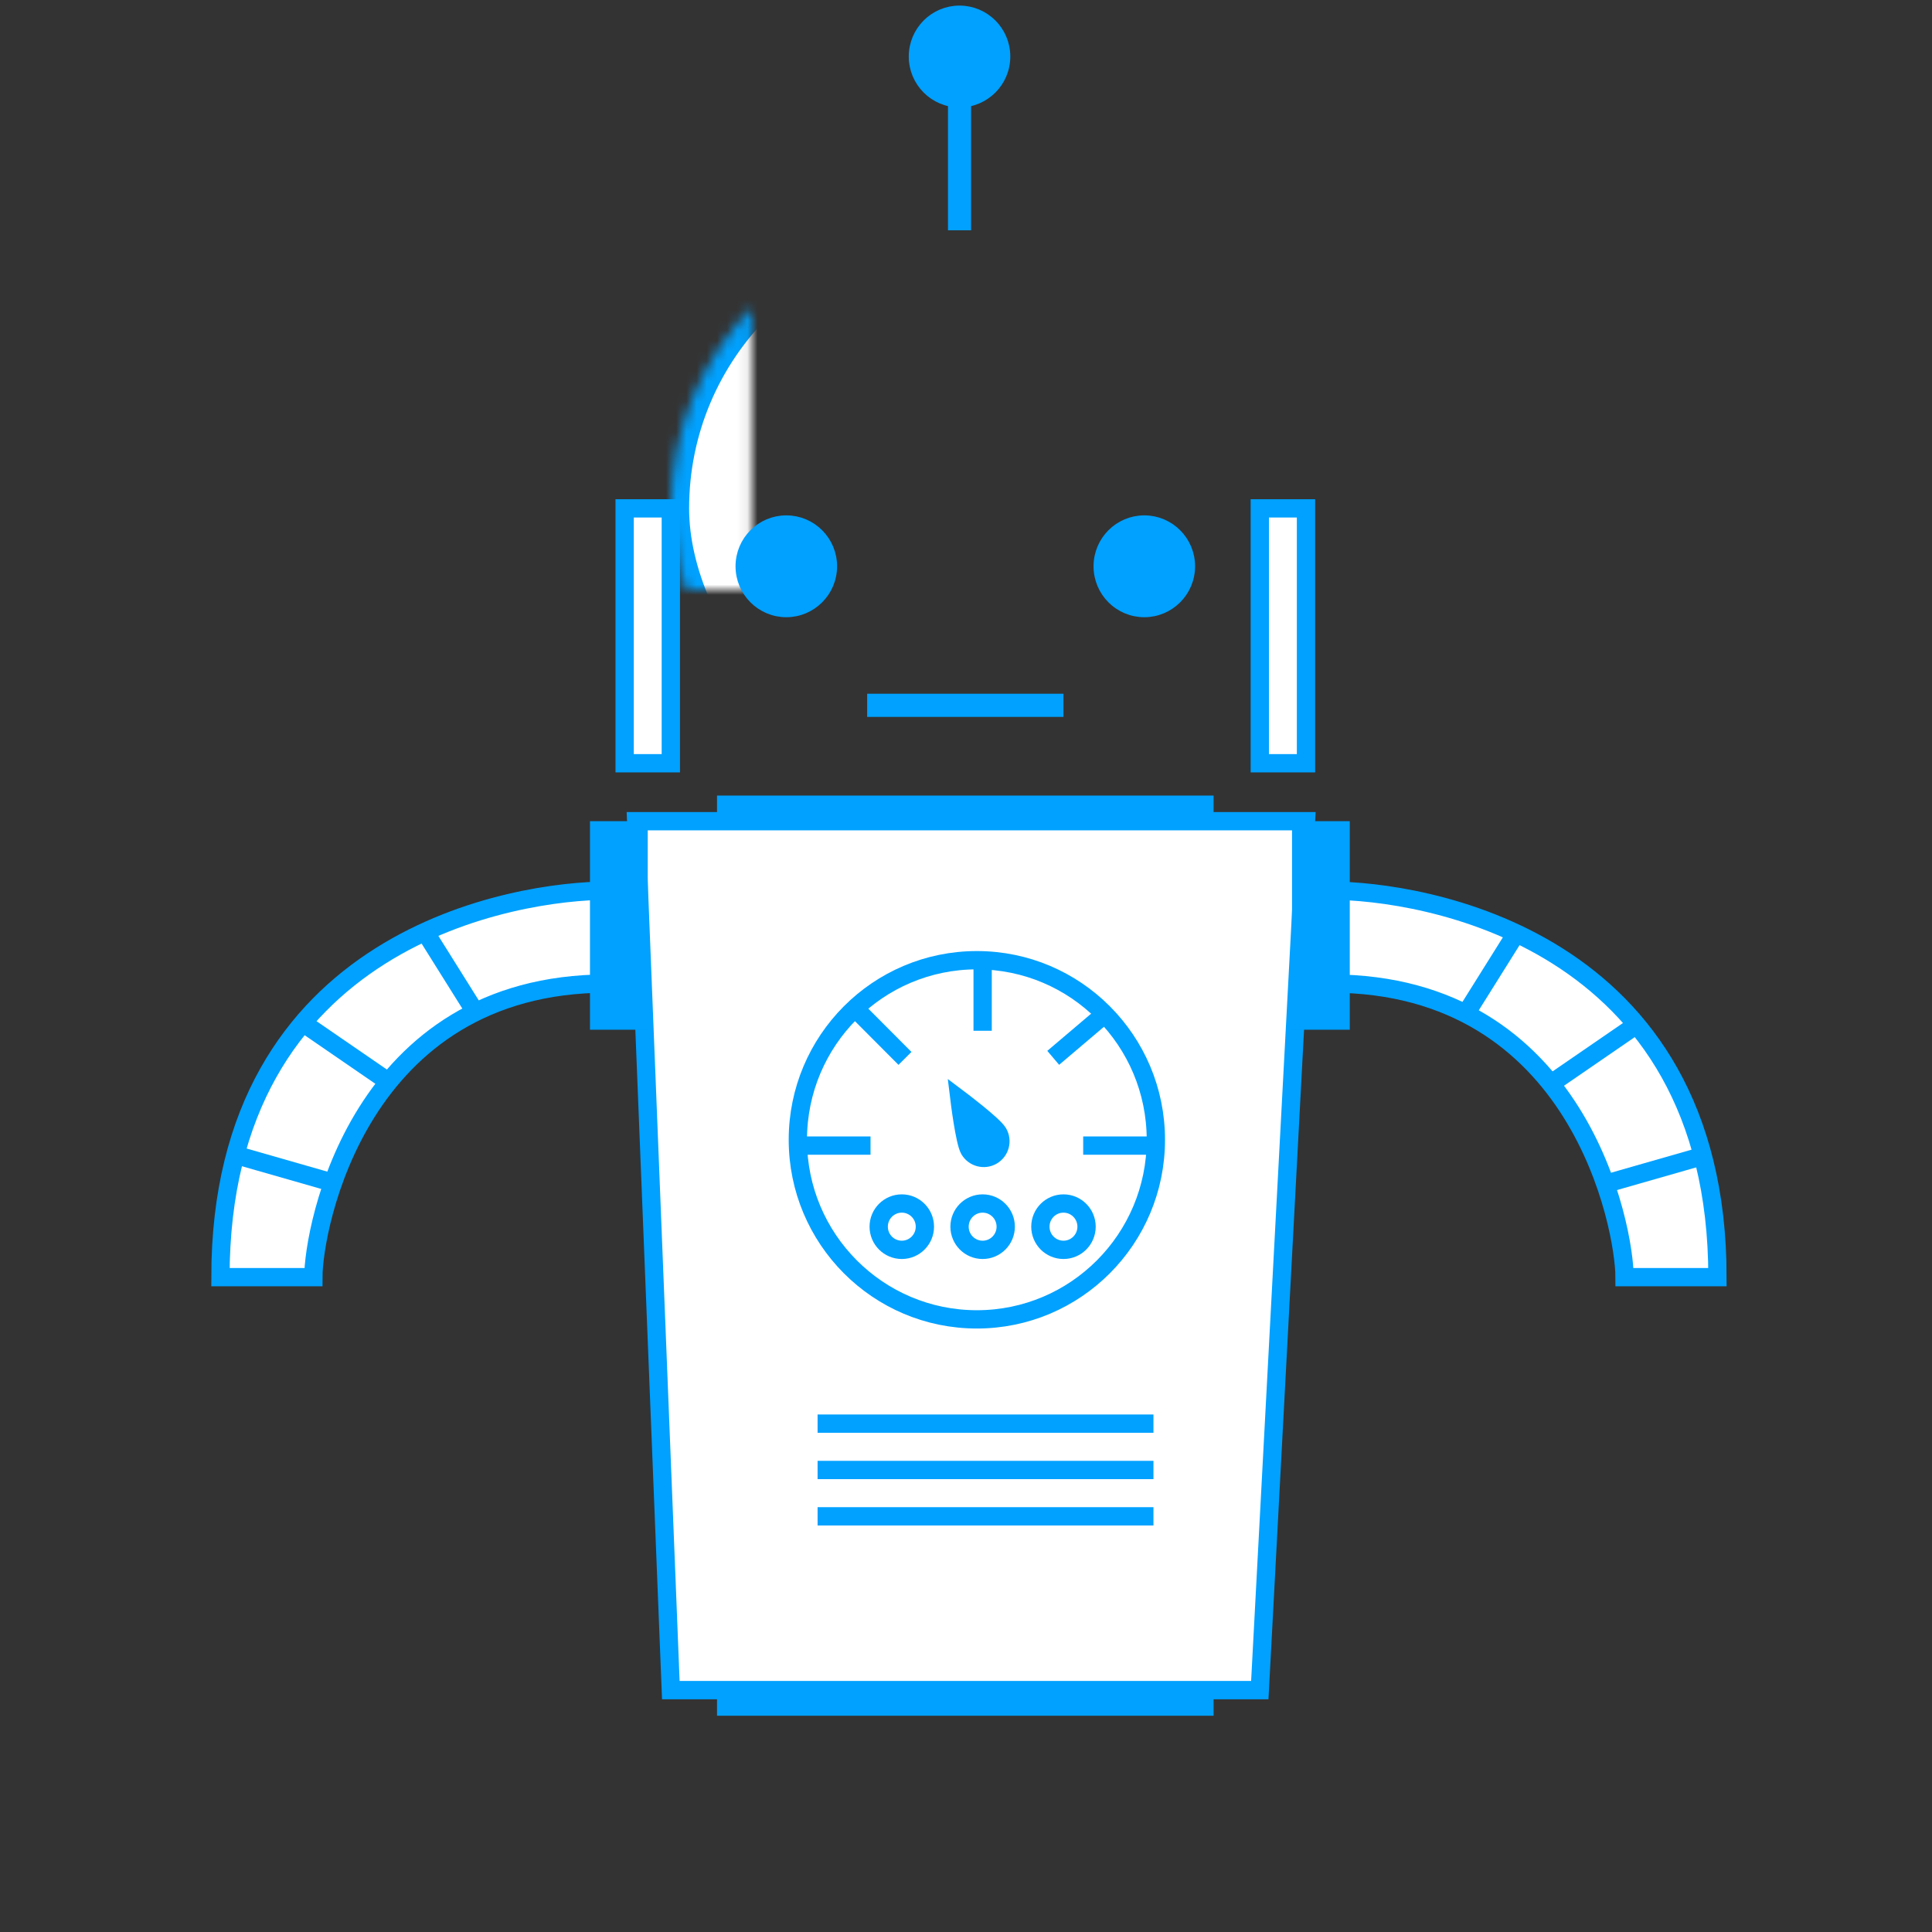 <?xml version="1.0" encoding="UTF-8" standalone="no"?>
<svg width="190px" height="190px" viewBox="0 0 190 190" version="1.1" xmlns="http://www.w3.org/2000/svg" xmlns:xlink="http://www.w3.org/1999/xlink">
    <rect x="0" y="0" width="190" height="190" fill="#333333" stroke="none"/>
    <!-- Generator: Sketch 39.1 (31720) - http://www.bohemiancoding.com/sketch -->
    <title>icon_3@2x</title>
    <desc>Created with Sketch.</desc>
    <defs>
        <rect id="path-1" x="49.971" y="20.509" width="57.921" height="56.97" rx="28.485"></rect>
        <mask id="mask-2" maskContentUnits="userSpaceOnUse" maskUnits="objectBoundingBox" x="0" y="0" width="57.921" height="56.97" fill="white">
            <use xlink:href="#path-1"></use>
        </mask>
        <rect id="path-3" x="56.786" y="143.564" width="44.293" height="44.436"></rect>
        <mask id="mask-4" maskContentUnits="userSpaceOnUse" maskUnits="objectBoundingBox" x="0" y="0" width="44.293" height="44.436" fill="white">
            <use xlink:href="#path-3"></use>
        </mask>
        <rect id="path-5" x="55.65" y="84.315" width="48.836" height="70.642" rx="24.418"></rect>
        <mask id="mask-6" maskContentUnits="userSpaceOnUse" maskUnits="objectBoundingBox" x="0" y="0" width="48.836" height="70.642" fill="white">
            <use xlink:href="#path-5"></use>
        </mask>
        <ellipse id="path-7" cx="148.779" cy="135.588" rx="7.95" ry="7.976"></ellipse>
        <mask id="mask-8" maskContentUnits="userSpaceOnUse" maskUnits="objectBoundingBox" x="0" y="0" width="15.9" height="15.952" fill="white">
            <use xlink:href="#path-7"></use>
        </mask>
        <rect id="path-9" x="147.643" y="135.588" width="2.271" height="7.976"></rect>
        <mask id="mask-10" maskContentUnits="userSpaceOnUse" maskUnits="objectBoundingBox" x="0" y="0" width="2.271" height="7.976" fill="white">
            <use xlink:href="#path-9"></use>
        </mask>
        <ellipse id="path-11" cx="10.221" cy="135.588" rx="7.95" ry="7.976"></ellipse>
        <mask id="mask-12" maskContentUnits="userSpaceOnUse" maskUnits="objectBoundingBox" x="0" y="0" width="15.9" height="15.952" fill="white">
            <use xlink:href="#path-11"></use>
        </mask>
        <rect id="path-13" x="9.086" y="135.588" width="2.271" height="7.976"></rect>
        <mask id="mask-14" maskContentUnits="userSpaceOnUse" maskUnits="objectBoundingBox" x="0" y="0" width="2.271" height="7.976" fill="white">
            <use xlink:href="#path-13"></use>
        </mask>
        <rect id="path-15" x="138.557" y="123.055" width="20.443" height="6.836"></rect>
        <mask id="mask-16" maskContentUnits="userSpaceOnUse" maskUnits="objectBoundingBox" x="0" y="0" width="20.443" height="6.836" fill="white">
            <use xlink:href="#path-15"></use>
        </mask>
        <rect id="path-17" x="0" y="123.055" width="20.443" height="6.836"></rect>
        <mask id="mask-18" maskContentUnits="userSpaceOnUse" maskUnits="objectBoundingBox" x="0" y="0" width="20.443" height="6.836" fill="white">
            <use xlink:href="#path-17"></use>
        </mask>
    </defs>
    <g id="Icons" stroke="none" stroke-width="1" fill="none" fill-rule="evenodd">
        <g id="icon_3">
            <g id="Group-2" transform="translate(16, 1)">
                <path d="M114.874,95.727 C139.375,95.727 143.765,119.835 143.765,124.601 L152.901,124.601 C152.901,91.061 123.662,86.594 114.874,86.594 C114.498,86.594 114.874,95.727 114.874,95.727 Z" id="Path-3" stroke="#00A1FF" stroke-width="1.799" fill="#FFFFFF"></path>
                <path d="M5.846,95.727 C30.346,95.727 34.736,119.835 34.736,124.601 L43.873,124.601 C43.873,91.061 14.634,86.594 5.846,86.594 C5.47,86.594 5.846,95.727 5.846,95.727 Z" id="Path-3" stroke="#00A1FF" stroke-width="1.799" fill="#FFFFFF" transform="translate(24.776, 105.598) scale(-1, 1) translate(-24.776, -105.598) "></path>
                <use id="Rectangle-6" stroke="#00A1FF" mask="url(#mask-2)" stroke-width="3.598" fill="#FFFFFF" xlink:href="#path-1"></use>
                <use id="Rectangle-6" stroke="#00A1FF" mask="url(#mask-4)" stroke-width="3.598" fill="#FFFFFF" xlink:href="#path-3"></use>
                <polygon id="Rectangle-6" stroke="#00A1FF" stroke-width="1.799" fill="#FFFFFF" points="46.564 79.758 112.436 79.758 107.893 165.212 49.971 165.212"></polygon>
                <rect id="Rectangle-5" stroke="#00A1FF" stroke-width="1.799" fill="#FFFFFF" x="45.429" y="48.994" width="4.543" height="25.067"></rect>
                <rect id="Rectangle-5" stroke="#00A1FF" stroke-width="1.799" fill="#FFFFFF" x="107.893" y="48.994" width="4.543" height="25.067"></rect>
                <rect id="Rectangle-5" fill="#00A1FF" x="42.021" y="79.758" width="5.679" height="20.509"></rect>
                <rect id="Rectangle-5" fill="#00A1FF" x="54.514" y="77.239" width="48.836" height="2.279"></rect>
                <rect id="Rectangle-5" fill="#00A1FF" x="77.229" y="7.976" width="2.271" height="13.673"></rect>
                <rect id="Rectangle-5" fill="#00A1FF" x="69.279" y="67.224" width="19.307" height="2.279"></rect>
                <rect id="Rectangle-5" fill="#00A1FF" x="54.514" y="165.452" width="48.836" height="2.279"></rect>
                <rect id="Rectangle-5" fill="#00A1FF" x="111.063" y="79.758" width="5.679" height="20.509"></rect>
                <use id="Rectangle-6" stroke="#00A1FF" mask="url(#mask-6)" stroke-width="3.598" fill="#FFFFFF" xlink:href="#path-5"></use>
                <ellipse id="Oval-2" stroke="#00A1FF" stroke-width="1.799" fill="#FFFFFF" cx="80.068" cy="111.091" rx="17.604" ry="17.661"></ellipse>
                <ellipse id="Oval-3" stroke="#00A1FF" stroke-width="0.9" fill="#00A1FF" cx="61.329" cy="54.691" rx="4.543" ry="4.558"></ellipse>
                <ellipse id="Oval-3" stroke="#00A1FF" stroke-width="0.9" fill="#00A1FF" cx="96.536" cy="54.691" rx="4.543" ry="4.558"></ellipse>
                <ellipse id="Oval-3" stroke="#00A1FF" stroke-width="0.9" fill="#00A1FF" cx="78.364" cy="4.558" rx="4.543" ry="4.558"></ellipse>
                <ellipse id="Oval" stroke="#00A1FF" stroke-width="1.799" fill="#FFFFFF" cx="72.686" cy="119.636" rx="2.271" ry="2.279"></ellipse>
                <ellipse id="Oval" stroke="#00A1FF" stroke-width="1.799" fill="#FFFFFF" cx="80.636" cy="119.636" rx="2.271" ry="2.279"></ellipse>
                <path d="M79.962,113.086 C80.868,113.086 81.603,112.349 81.603,111.44 C81.603,110.53 79.962,106.674 79.962,106.674 C79.962,106.674 78.321,110.53 78.321,111.44 C78.321,112.349 79.056,113.086 79.962,113.086 Z" id="Oval" stroke="#00A1FF" stroke-width="1.799" fill="#00A1FF" transform="translate(79.962, 109.88) rotate(-30) translate(-79.962, -109.88) "></path>
                <ellipse id="Oval" stroke="#00A1FF" stroke-width="1.799" fill="#FFFFFF" cx="88.586" cy="119.636" rx="2.271" ry="2.279"></ellipse>
                <path d="M63.032,111.661 L68.711,111.661" id="Line" stroke="#00A1FF" stroke-width="1.799" stroke-linecap="square"></path>
                <path d="M65.304,139.006 L96.536,139.006" id="Line" stroke="#00A1FF" stroke-width="1.799" stroke-linecap="square"></path>
                <path d="M65.304,143.564 L96.536,143.564" id="Line" stroke="#00A1FF" stroke-width="1.799" stroke-linecap="square"></path>
                <path d="M65.304,148.121 L96.536,148.121" id="Line" stroke="#00A1FF" stroke-width="1.799" stroke-linecap="square"></path>
                <path d="M80.636,99.469 L80.636,94.57" id="Line" stroke="#00A1FF" stroke-width="1.799" stroke-linecap="square"></path>
                <path d="M72.364,102.45 L69.163,99.239" id="Line" stroke="#00A1FF" stroke-width="1.799" stroke-linecap="square"></path>
                <path d="M30.343,97.893 L26.121,91.152" id="Line" stroke="#00A1FF" stroke-width="1.799" stroke-linecap="square"></path>
                <path d="M21.257,104.729 L14.764,100.267" id="Line" stroke="#00A1FF" stroke-width="1.799" stroke-linecap="square"></path>
                <path d="M15.578,114.984 L7.95,112.8" id="Line" stroke="#00A1FF" stroke-width="1.799" stroke-linecap="square"></path>
                <path d="M132.557,97.893 L128.336,91.152" id="Line" stroke="#00A1FF" stroke-width="1.799" stroke-linecap="square" transform="translate(130.607, 94.57) scale(-1, 1) translate(-130.607, -94.57) "></path>
                <path d="M143.914,104.729 L137.421,100.267" id="Line" stroke="#00A1FF" stroke-width="1.799" stroke-linecap="square" transform="translate(140.829, 102.545) scale(-1, 1) translate(-140.829, -102.545) "></path>
                <path d="M150.728,114.984 L143.1,112.8" id="Line" stroke="#00A1FF" stroke-width="1.799" stroke-linecap="square" transform="translate(147.075, 113.939) scale(-1, 1) translate(-147.075, -113.939) "></path>
                <path d="M88.264,102.45 L91.974,99.301" id="Line" stroke="#00A1FF" stroke-width="1.799" stroke-linecap="square"></path>
                <path d="M91.425,111.661 L97.104,111.661" id="Line" stroke="#00A1FF" stroke-width="1.799" stroke-linecap="square"></path>
                <use id="Oval-4" stroke="#00A1FF" mask="url(#mask-8)" stroke-width="7.196" xlink:href="#path-7"></use>
                <use id="Rectangle-8" stroke="#FFFFFF" mask="url(#mask-10)" stroke-width="1.799" fill="#FFFFFF" xlink:href="#path-9"></use>
                <use id="Oval-4" stroke="#00A1FF" mask="url(#mask-12)" stroke-width="7.196" xlink:href="#path-11"></use>
                <use id="Rectangle-8" stroke="#FFFFFF" mask="url(#mask-14)" stroke-width="1.799" fill="#FFFFFF" xlink:href="#path-13"></use>
                <use id="Rectangle-7" stroke="#00A1FF" mask="url(#mask-16)" stroke-width="3.598" fill="#FFFFFF" xlink:href="#path-15"></use>
                <use id="Rectangle-7" stroke="#00A1FF" mask="url(#mask-18)" stroke-width="3.598" fill="#FFFFFF" xlink:href="#path-17"></use>
            </g>
        </g>
    </g>
</svg>